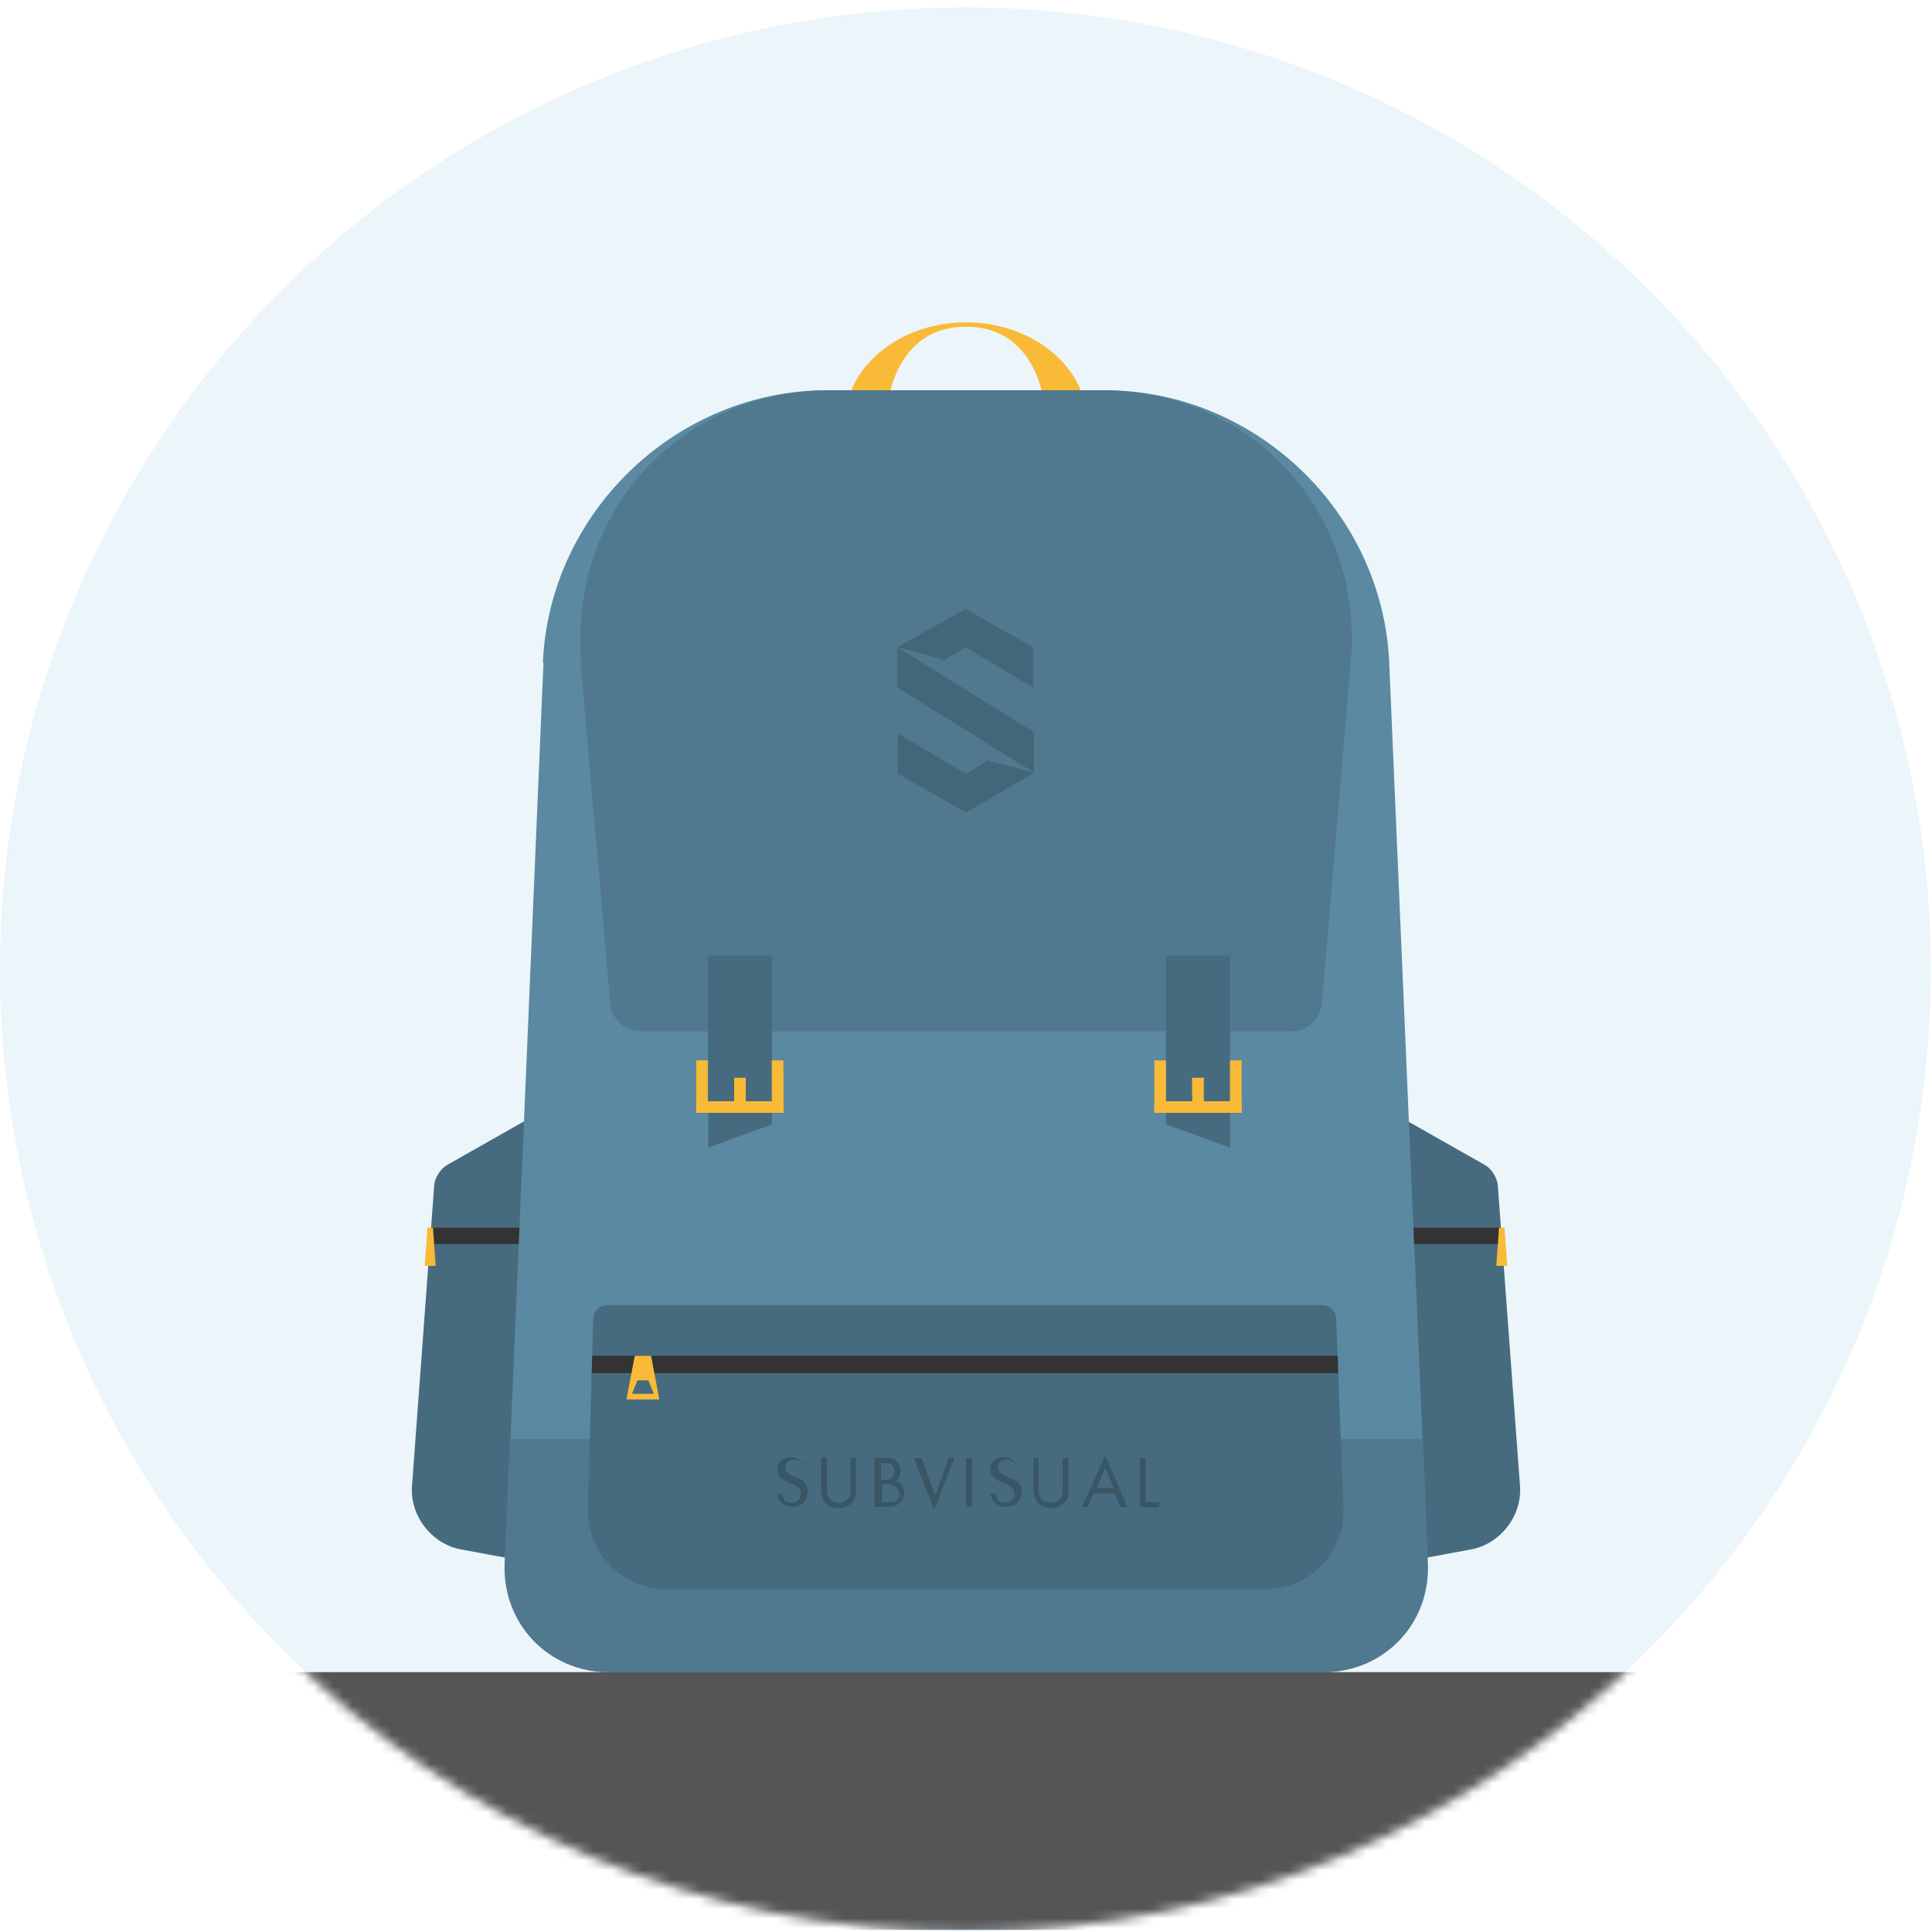 <svg xmlns="http://www.w3.org/2000/svg" viewBox="0 0 200 200" xmlns:xlink="http://www.w3.org/1999/xlink">
  <defs>
    <ellipse id="a" cx="99.94" cy="100.27" rx="99.94" ry="99.6"/>
  </defs>
  <g fill="none" fill-rule="evenodd">
    <g transform="translate(0 .098)">
      <mask id="b" fill="#fff">
        <use xlink:href="#a"/>
      </mask>
      <use fill="#EBF5FA" xlink:href="#a"/>
      <path fill="#555" d="M-.33 173h199.87v26.68H-.33z" mask="url(#b)"/>
    </g>
    <path fill="#476B7E" d="M144.3 115.26l9.42 5.34c.68.38 1.27 1.33 1.33 2.1l2.3 31.13c.23 3.1-2.07 6.06-5.15 6.58l-5.93 1.1-1.98-46.1z"/>
    <path fill="#333" d="M144.17 127.08h11.27l.02 1.7h-11.3v-1.7z"/>
    <path fill="#F9BA37" d="M155.75 127.08l.28 3.96h-1.13l.28-3.96h.57z"/>
    <path fill="#476B7E" d="M55.7 115.26l-9.42 5.34c-.68.38-1.27 1.33-1.33 2.1l-2.3 31.13c-.23 3.1 2.07 6.06 5.15 6.58l5.93 1.1 1.98-46.1z"/>
    <path fill="#333" d="M55.83 127.08H44.56l-.02 1.7h11.3v-1.7z"/>
    <path fill="#F9BA37" d="M44.25 127.08l-.28 3.96h1.13l-.28-3.96h-.57zM100 54.26c6.86 0 12.56-4.57 12.56-10.44 0-5.87-5.7-10.45-12.56-10.45-6.85 0-12.55 4.58-12.55 10.45 0 5.87 5.7 10.44 12.55 10.44zm-8.26-10.44c0-3.6 1.64-10 8.26-10 6.63 0 8.27 6.4 8.27 10 0 3.6-3.3 6.7-8.27 6.7-4.95 0-8.26-3.1-8.26-6.7z"/>
    <path fill="#5A89A1" d="M56.2 68.6c.66-15.57 13.84-28.2 29.42-28.2h28.76c15.6 0 28.76 12.63 29.43 28.2l4 93.2c.3 6.24-4.5 11.3-10.8 11.3H63.1c-6.23 0-11.07-5.06-10.8-11.3l3.96-93.2z"/>
    <path fill="#50788E" d="M52.78 148.97h94.46l.54 12.84c.26 6.3-4.58 11.3-10.82 11.3H63.04c-6.23 0-11.07-5-10.8-11.3l.54-12.8zm7.4-80.44C58.86 53 70.42 40.4 86 40.4h28c15.58 0 27.15 12.6 25.83 28.13l-3 35.4c-.15 1.56-1.52 2.82-3.08 2.82h-67.5c-1.56 0-2.93-1.26-3.06-2.8l-3.1-35.42z"/>
    <path fill="#476B7E" d="M61.4 136.5c.04-.77.68-1.4 1.47-1.4h74c.77 0 1.42.63 1.45 1.4l.75 19.56c.18 4.67-3.46 8.46-8.14 8.46H69.08c-4.68 0-8.36-3.8-8.23-8.46l.56-19.55z"/>
    <path fill="#333" d="M61.3 140.35h77.18l.04 1.8H61.25l.06-1.8z"/>
    <path fill="#476B7E" d="M73.28 98.9h6.63V114h-6.6zm0 16.3h6.63v1.2l-6.6 2.4v-3.6z"/>
    <path fill="#F9BA37" d="M72.07 109.77h1.2v5.43h-1.2zm3.93 1.8h1.2v3.03H76zm3.9-1.8h1.2l.02 5.43H79.9z"/>
    <path fill="#F9BA37" d="M72.07 114h9.05v1.2h-9.05z"/>
    <path fill="#476B7E" d="M127.34 115.2h-6.64v1.2l6.64 2.4v-3.6zm-6.64-16.3h6.63V114h-6.63z"/>
    <path fill="#F9BA37" d="M119.5 109.77h1.2v5.43h-1.2zm3.9 1.8h1.22v3.03h-1.2zm3.93-1.8h1.2v5.43h-1.2z"/>
    <path fill="#F9BA37" d="M119.5 114h9.04v1.2h-9.05zm-53.8 26.35h1.7l.85 4.52h-3.4l.86-4.52zm.3 2.54h1.12l.56 1.4h-2.26l.57-1.4z"/>
    <path fill="#000" d="M83.2 151.63c-.1-.22-.3-.43-.5-.57-.25-.16-.5-.22-.8-.22-.84 0-1.44.52-1.44 1.3 0 .4.13.63.35.84.3.22.5.33.7.42l.5.22c.3.12.5.2.6.35.2.17.3.36.3.6 0 .5-.3 1-1 1-.2 0-.5-.06-.7-.28-.1-.2-.2-.4-.3-.7l-.5.1c.1.3.2.6.5.9.4.3.8.4 1.1.4 1 0 1.6-.6 1.6-1.6 0-.4-.1-.7-.3-.9-.2-.3-.5-.4-.8-.5l-.5-.2c-.2-.1-.3-.2-.5-.4s-.2-.3-.2-.5c0-.5.4-.8.9-.8.3 0 .5.1.6.2.1 0 .25.2.3.3l.47-.3zm2.37-.7H85v3.27c0 .42.05.84.32 1.22.3.42.84.7 1.5.7.64 0 1.18-.28 1.48-.7.28-.38.32-.8.32-1.22v-3.28h-.56v3.12c0 .43 0 .9-.4 1.24-.2.18-.56.3-.85.3-.2 0-.6-.12-.8-.3-.4-.34-.4-.8-.4-1.24v-3.12zm4.94 0V156h1.3c.4 0 .8 0 1.2-.32.3-.22.6-.6.6-1.1 0-.5-.2-1.1-.9-1.28.5-.3.5-.75.5-1 0-.62-.3-.94-.4-1.06-.3-.3-.9-.32-1.1-.32h-.9zm.6.52h.5c.2 0 1 .02 1 .86 0 .8-.7.9-1 .9h-.4v-1.7zm0 2.2h.6c.4 0 .7.06.9.16.2.2.5.4.5.8 0 .3-.1.6-.3.7-.2.2-.5.2-.9.2h-.6v-1.8zm3.5-2.73l2.1 5.4 2.1-5.4h-.6l-1.4 3.9-1.4-3.9h-.6zm5.4 0v5.1h.6v-5.1h-.6zm5.2.7c-.1-.2-.3-.42-.5-.56-.2-.16-.5-.22-.8-.22-.8 0-1.4.52-1.4 1.3 0 .4.2.63.4.84.3.22.5.33.7.42l.5.22c.3.12.5.2.6.35.2.17.3.36.3.6 0 .5-.3 1-1 1-.2 0-.5-.06-.7-.28-.1-.2-.2-.4-.3-.7l-.5.1c.1.3.2.6.5.9.38.3.8.4 1.1.4.95 0 1.65-.6 1.65-1.6 0-.4-.1-.7-.4-.9-.2-.3-.5-.4-.8-.5l-.5-.2c-.2-.1-.4-.2-.52-.4-.15-.2-.2-.3-.2-.5 0-.5.35-.8.85-.8.3 0 .5.1.6.2.1 0 .28.2.3.3l.5-.3zm2.4-.7h-.6v3.28c0 .42.1.84.3 1.22.3.42.9.7 1.5.7s1.2-.28 1.5-.7c.3-.38.3-.8.3-1.22v-3.28h-.6v3.12c0 .43 0 .9-.4 1.24-.2.18-.6.3-.9.3-.3 0-.6-.12-.8-.3-.4-.34-.4-.8-.4-1.24v-3.12zm8.4 5.1h.7l-2.3-5.34L112 156h.6l.6-1.4h2.2l.6 1.5zm-2.5-1.98l.9-2.04.9 2.04h-1.7zm4.5-3.12v5.1h2v-.54h-1.4v-4.56h-.6z" opacity=".2"/>
    <path fill="#000" d="M92.9 67l7.07-3.97 7 4v4.15l-7-4.17-3.4 2 1.27-.7L92.9 67zm0 0v4.17V67zm9.36 11.74l-2.24 1.36v.02l-7.07-4.17v4.17l7.07 3.98 7.02-4.12-4.78-1.24zm4.78 1.23l-14.14-8.8V67l14.14 8.8v4.17z" opacity=".15"/>
  </g>
</svg>
